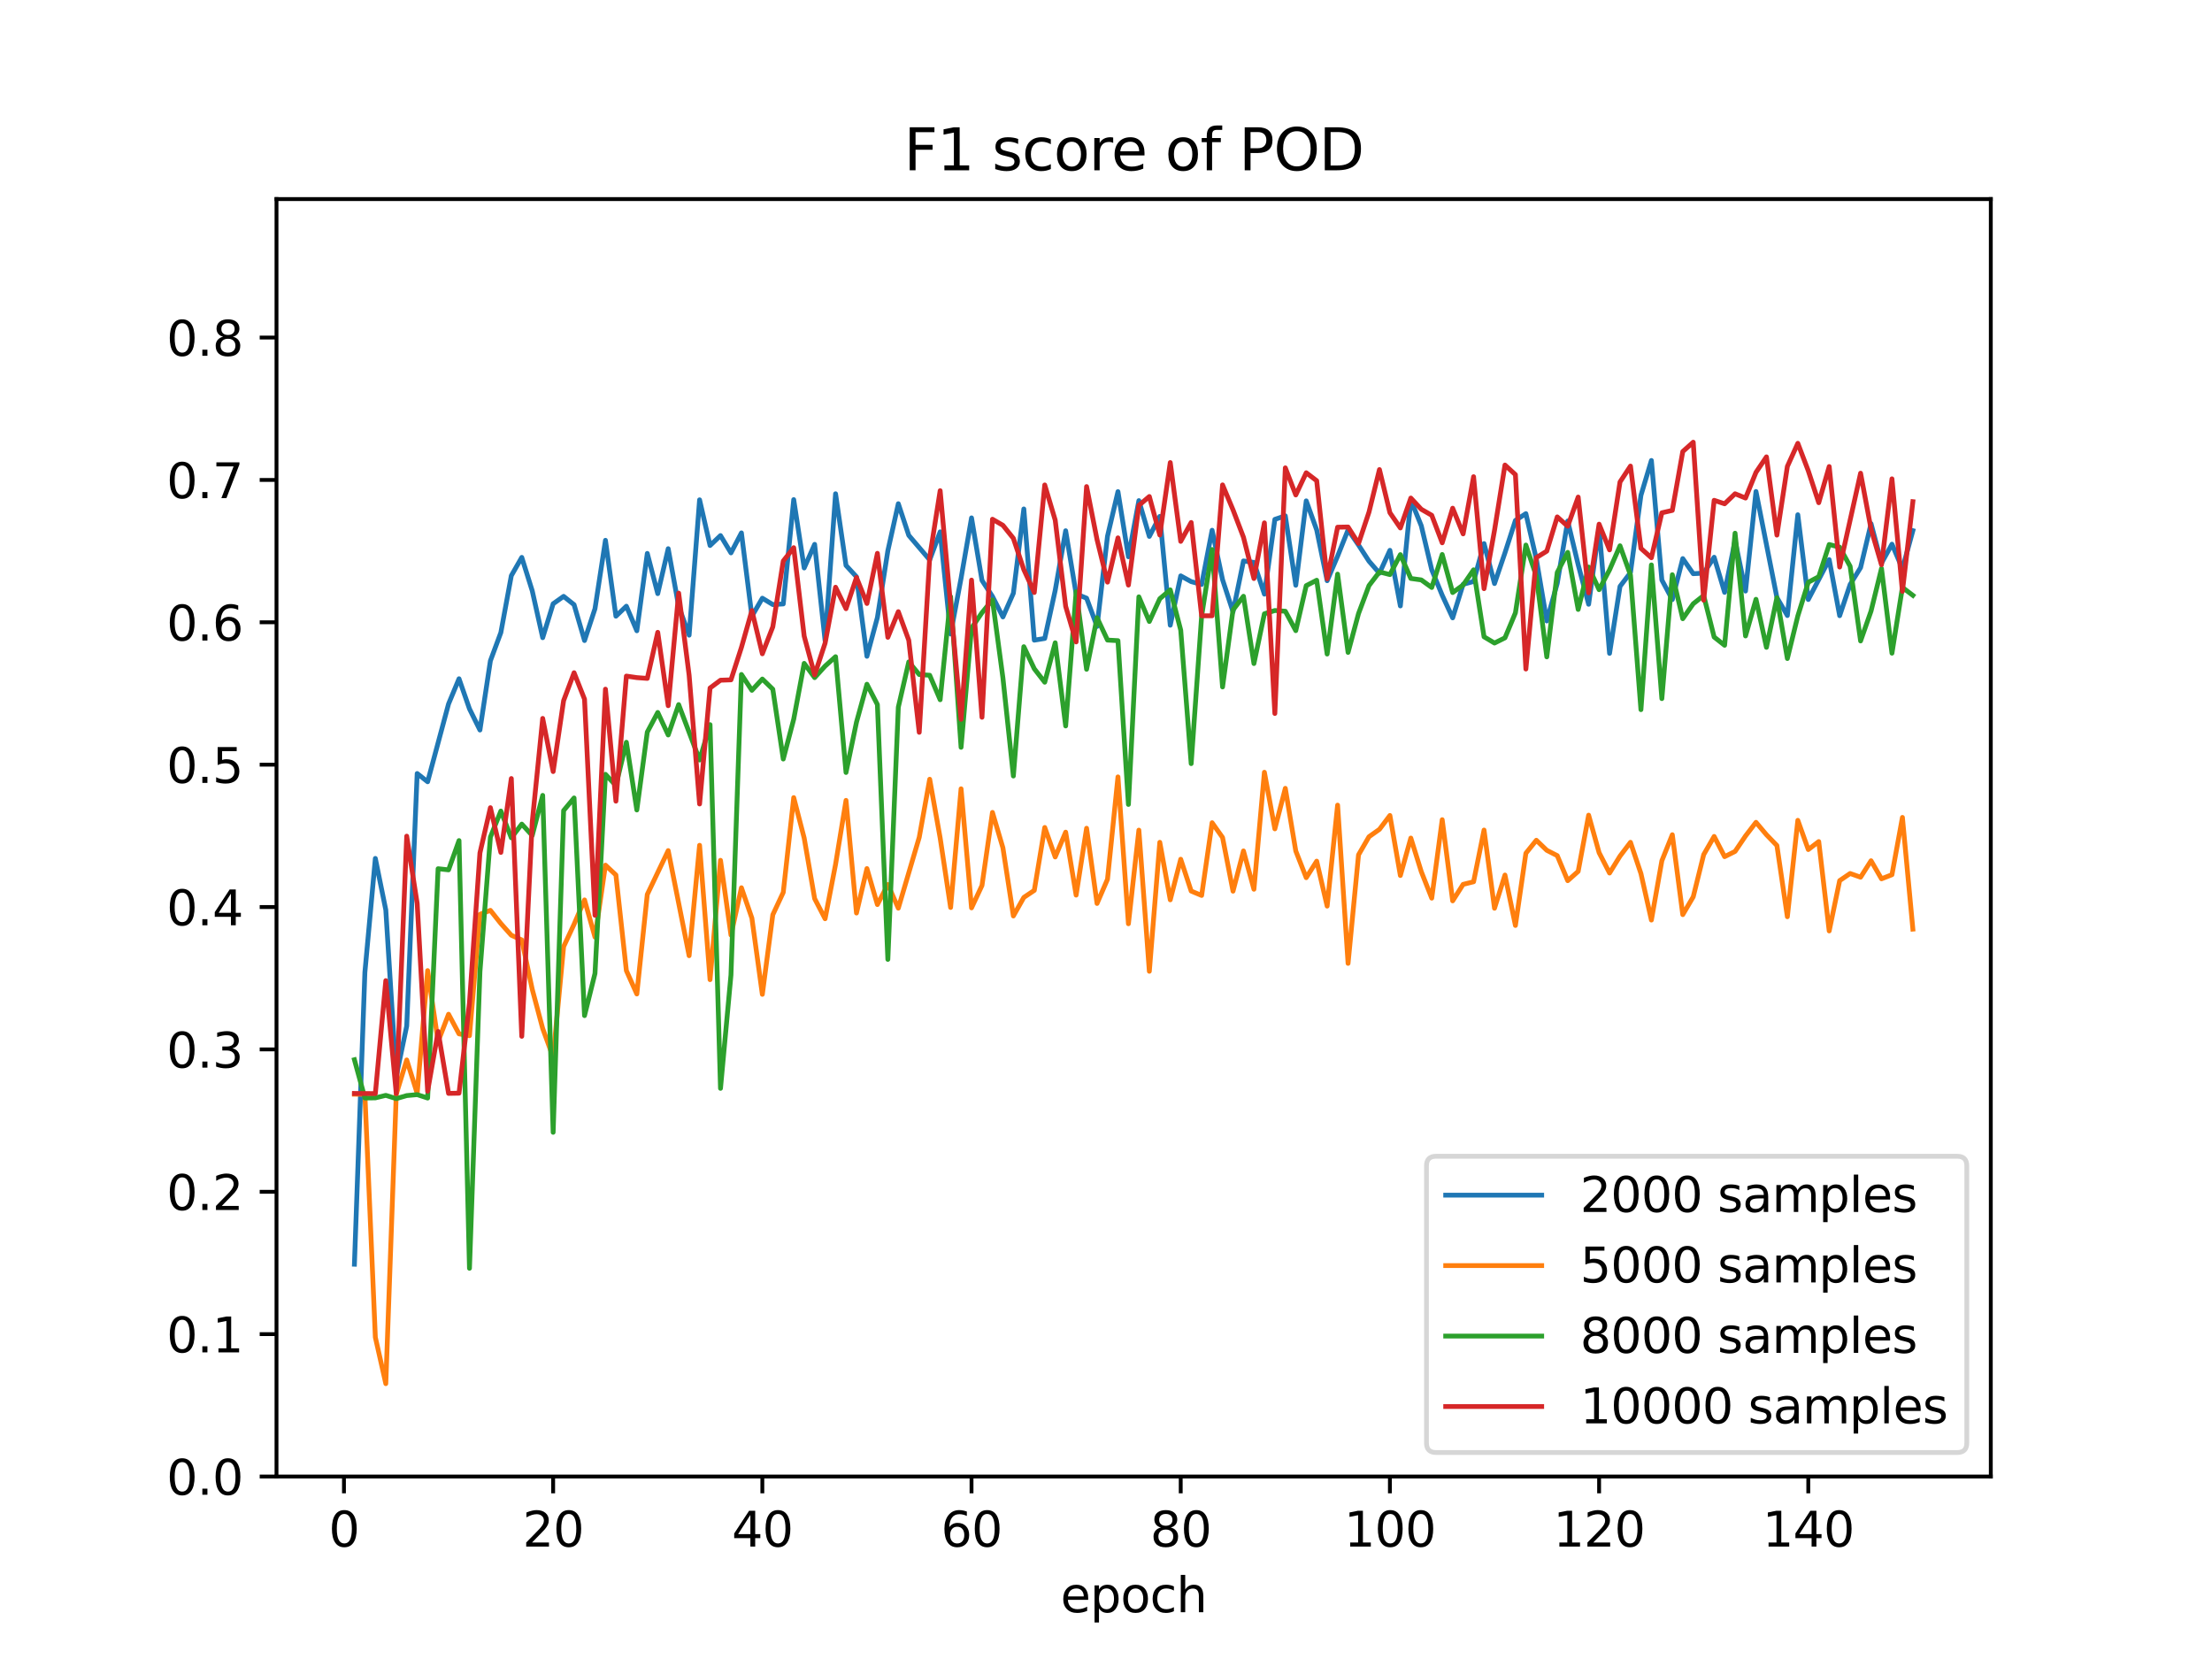 <?xml version="1.0" encoding="utf-8" standalone="no"?>
<!DOCTYPE svg PUBLIC "-//W3C//DTD SVG 1.1//EN"
  "http://www.w3.org/Graphics/SVG/1.1/DTD/svg11.dtd">
<svg xmlns:xlink="http://www.w3.org/1999/xlink" width="460.8pt" height="345.6pt" viewBox="0 0 460.8 345.6" xmlns="http://www.w3.org/2000/svg" version="1.1">
 <defs>
  <style type="text/css">*{stroke-linejoin: round; stroke-linecap: butt}</style>
 </defs>
 <g id="figure_1">
  <g id="patch_1">
   <path d="M 0 345.6 
L 460.8 345.6 
L 460.8 0 
L 0 0 
z
" style="fill: #ffffff"/>
  </g>
  <g id="axes_1">
   <g id="patch_2">
    <path d="M 57.6 307.584 
L 414.72 307.584 
L 414.72 41.472 
L 57.6 41.472 
z
" style="fill: #ffffff"/>
   </g>
   <g id="matplotlib.axis_1">
    <g id="xtick_1">
     <g id="line2d_1">
      <defs>
       <path id="ma59a24d464" d="M 0 0 
L 0 3.5 
" style="stroke: #000000; stroke-width: 0.8"/>
      </defs>
      <g>
       <use xlink:href="#ma59a24d464" x="71.654" y="307.584" style="stroke: #000000; stroke-width: 0.8"/>
      </g>
     </g>
     <g id="text_1">
      <!-- 0 -->
      <g transform="translate(68.473 322.182) scale(0.1 -0.1)">
       <defs>
        <path id="DejaVuSans-30" d="M 2034 4250 
Q 1547 4250 1301 3770 
Q 1056 3291 1056 2328 
Q 1056 1369 1301 889 
Q 1547 409 2034 409 
Q 2525 409 2770 889 
Q 3016 1369 3016 2328 
Q 3016 3291 2770 3770 
Q 2525 4250 2034 4250 
z
M 2034 4750 
Q 2819 4750 3233 4129 
Q 3647 3509 3647 2328 
Q 3647 1150 3233 529 
Q 2819 -91 2034 -91 
Q 1250 -91 836 529 
Q 422 1150 422 2328 
Q 422 3509 836 4129 
Q 1250 4750 2034 4750 
z
" transform="scale(0.016)"/>
       </defs>
       <use xlink:href="#DejaVuSans-30"/>
      </g>
     </g>
    </g>
    <g id="xtick_2">
     <g id="line2d_2">
      <g>
       <use xlink:href="#ma59a24d464" x="115.232" y="307.584" style="stroke: #000000; stroke-width: 0.8"/>
      </g>
     </g>
     <g id="text_2">
      <!-- 20 -->
      <g transform="translate(108.869 322.182) scale(0.1 -0.1)">
       <defs>
        <path id="DejaVuSans-32" d="M 1228 531 
L 3431 531 
L 3431 0 
L 469 0 
L 469 531 
Q 828 903 1448 1529 
Q 2069 2156 2228 2338 
Q 2531 2678 2651 2914 
Q 2772 3150 2772 3378 
Q 2772 3750 2511 3984 
Q 2250 4219 1831 4219 
Q 1534 4219 1204 4116 
Q 875 4013 500 3803 
L 500 4441 
Q 881 4594 1212 4672 
Q 1544 4750 1819 4750 
Q 2544 4750 2975 4387 
Q 3406 4025 3406 3419 
Q 3406 3131 3298 2873 
Q 3191 2616 2906 2266 
Q 2828 2175 2409 1742 
Q 1991 1309 1228 531 
z
" transform="scale(0.016)"/>
       </defs>
       <use xlink:href="#DejaVuSans-32"/>
       <use xlink:href="#DejaVuSans-30" x="63.623"/>
      </g>
     </g>
    </g>
    <g id="xtick_3">
     <g id="line2d_3">
      <g>
       <use xlink:href="#ma59a24d464" x="158.809" y="307.584" style="stroke: #000000; stroke-width: 0.8"/>
      </g>
     </g>
     <g id="text_3">
      <!-- 40 -->
      <g transform="translate(152.447 322.182) scale(0.1 -0.1)">
       <defs>
        <path id="DejaVuSans-34" d="M 2419 4116 
L 825 1625 
L 2419 1625 
L 2419 4116 
z
M 2253 4666 
L 3047 4666 
L 3047 1625 
L 3713 1625 
L 3713 1100 
L 3047 1100 
L 3047 0 
L 2419 0 
L 2419 1100 
L 313 1100 
L 313 1709 
L 2253 4666 
z
" transform="scale(0.016)"/>
       </defs>
       <use xlink:href="#DejaVuSans-34"/>
       <use xlink:href="#DejaVuSans-30" x="63.623"/>
      </g>
     </g>
    </g>
    <g id="xtick_4">
     <g id="line2d_4">
      <g>
       <use xlink:href="#ma59a24d464" x="202.387" y="307.584" style="stroke: #000000; stroke-width: 0.8"/>
      </g>
     </g>
     <g id="text_4">
      <!-- 60 -->
      <g transform="translate(196.025 322.182) scale(0.1 -0.1)">
       <defs>
        <path id="DejaVuSans-36" d="M 2113 2584 
Q 1688 2584 1439 2293 
Q 1191 2003 1191 1497 
Q 1191 994 1439 701 
Q 1688 409 2113 409 
Q 2538 409 2786 701 
Q 3034 994 3034 1497 
Q 3034 2003 2786 2293 
Q 2538 2584 2113 2584 
z
M 3366 4563 
L 3366 3988 
Q 3128 4100 2886 4159 
Q 2644 4219 2406 4219 
Q 1781 4219 1451 3797 
Q 1122 3375 1075 2522 
Q 1259 2794 1537 2939 
Q 1816 3084 2150 3084 
Q 2853 3084 3261 2657 
Q 3669 2231 3669 1497 
Q 3669 778 3244 343 
Q 2819 -91 2113 -91 
Q 1303 -91 875 529 
Q 447 1150 447 2328 
Q 447 3434 972 4092 
Q 1497 4750 2381 4750 
Q 2619 4750 2861 4703 
Q 3103 4656 3366 4563 
z
" transform="scale(0.016)"/>
       </defs>
       <use xlink:href="#DejaVuSans-36"/>
       <use xlink:href="#DejaVuSans-30" x="63.623"/>
      </g>
     </g>
    </g>
    <g id="xtick_5">
     <g id="line2d_5">
      <g>
       <use xlink:href="#ma59a24d464" x="245.965" y="307.584" style="stroke: #000000; stroke-width: 0.8"/>
      </g>
     </g>
     <g id="text_5">
      <!-- 80 -->
      <g transform="translate(239.603 322.182) scale(0.1 -0.1)">
       <defs>
        <path id="DejaVuSans-38" d="M 2034 2216 
Q 1584 2216 1326 1975 
Q 1069 1734 1069 1313 
Q 1069 891 1326 650 
Q 1584 409 2034 409 
Q 2484 409 2743 651 
Q 3003 894 3003 1313 
Q 3003 1734 2745 1975 
Q 2488 2216 2034 2216 
z
M 1403 2484 
Q 997 2584 770 2862 
Q 544 3141 544 3541 
Q 544 4100 942 4425 
Q 1341 4750 2034 4750 
Q 2731 4750 3128 4425 
Q 3525 4100 3525 3541 
Q 3525 3141 3298 2862 
Q 3072 2584 2669 2484 
Q 3125 2378 3379 2068 
Q 3634 1759 3634 1313 
Q 3634 634 3220 271 
Q 2806 -91 2034 -91 
Q 1263 -91 848 271 
Q 434 634 434 1313 
Q 434 1759 690 2068 
Q 947 2378 1403 2484 
z
M 1172 3481 
Q 1172 3119 1398 2916 
Q 1625 2713 2034 2713 
Q 2441 2713 2670 2916 
Q 2900 3119 2900 3481 
Q 2900 3844 2670 4047 
Q 2441 4250 2034 4250 
Q 1625 4250 1398 4047 
Q 1172 3844 1172 3481 
z
" transform="scale(0.016)"/>
       </defs>
       <use xlink:href="#DejaVuSans-38"/>
       <use xlink:href="#DejaVuSans-30" x="63.623"/>
      </g>
     </g>
    </g>
    <g id="xtick_6">
     <g id="line2d_6">
      <g>
       <use xlink:href="#ma59a24d464" x="289.543" y="307.584" style="stroke: #000000; stroke-width: 0.8"/>
      </g>
     </g>
     <g id="text_6">
      <!-- 100 -->
      <g transform="translate(279.999 322.182) scale(0.1 -0.1)">
       <defs>
        <path id="DejaVuSans-31" d="M 794 531 
L 1825 531 
L 1825 4091 
L 703 3866 
L 703 4441 
L 1819 4666 
L 2450 4666 
L 2450 531 
L 3481 531 
L 3481 0 
L 794 0 
L 794 531 
z
" transform="scale(0.016)"/>
       </defs>
       <use xlink:href="#DejaVuSans-31"/>
       <use xlink:href="#DejaVuSans-30" x="63.623"/>
       <use xlink:href="#DejaVuSans-30" x="127.246"/>
      </g>
     </g>
    </g>
    <g id="xtick_7">
     <g id="line2d_7">
      <g>
       <use xlink:href="#ma59a24d464" x="333.121" y="307.584" style="stroke: #000000; stroke-width: 0.8"/>
      </g>
     </g>
     <g id="text_7">
      <!-- 120 -->
      <g transform="translate(323.577 322.182) scale(0.1 -0.1)">
       <use xlink:href="#DejaVuSans-31"/>
       <use xlink:href="#DejaVuSans-32" x="63.623"/>
       <use xlink:href="#DejaVuSans-30" x="127.246"/>
      </g>
     </g>
    </g>
    <g id="xtick_8">
     <g id="line2d_8">
      <g>
       <use xlink:href="#ma59a24d464" x="376.698" y="307.584" style="stroke: #000000; stroke-width: 0.8"/>
      </g>
     </g>
     <g id="text_8">
      <!-- 140 -->
      <g transform="translate(367.155 322.182) scale(0.1 -0.1)">
       <use xlink:href="#DejaVuSans-31"/>
       <use xlink:href="#DejaVuSans-34" x="63.623"/>
       <use xlink:href="#DejaVuSans-30" x="127.246"/>
      </g>
     </g>
    </g>
    <g id="text_9">
     <!-- epoch -->
     <g transform="translate(220.932 335.861) scale(0.1 -0.1)">
      <defs>
       <path id="DejaVuSans-65" d="M 3597 1894 
L 3597 1613 
L 953 1613 
Q 991 1019 1311 708 
Q 1631 397 2203 397 
Q 2534 397 2845 478 
Q 3156 559 3463 722 
L 3463 178 
Q 3153 47 2828 -22 
Q 2503 -91 2169 -91 
Q 1331 -91 842 396 
Q 353 884 353 1716 
Q 353 2575 817 3079 
Q 1281 3584 2069 3584 
Q 2775 3584 3186 3129 
Q 3597 2675 3597 1894 
z
M 3022 2063 
Q 3016 2534 2758 2815 
Q 2500 3097 2075 3097 
Q 1594 3097 1305 2825 
Q 1016 2553 972 2059 
L 3022 2063 
z
" transform="scale(0.016)"/>
       <path id="DejaVuSans-70" d="M 1159 525 
L 1159 -1331 
L 581 -1331 
L 581 3500 
L 1159 3500 
L 1159 2969 
Q 1341 3281 1617 3432 
Q 1894 3584 2278 3584 
Q 2916 3584 3314 3078 
Q 3713 2572 3713 1747 
Q 3713 922 3314 415 
Q 2916 -91 2278 -91 
Q 1894 -91 1617 61 
Q 1341 213 1159 525 
z
M 3116 1747 
Q 3116 2381 2855 2742 
Q 2594 3103 2138 3103 
Q 1681 3103 1420 2742 
Q 1159 2381 1159 1747 
Q 1159 1113 1420 752 
Q 1681 391 2138 391 
Q 2594 391 2855 752 
Q 3116 1113 3116 1747 
z
" transform="scale(0.016)"/>
       <path id="DejaVuSans-6f" d="M 1959 3097 
Q 1497 3097 1228 2736 
Q 959 2375 959 1747 
Q 959 1119 1226 758 
Q 1494 397 1959 397 
Q 2419 397 2687 759 
Q 2956 1122 2956 1747 
Q 2956 2369 2687 2733 
Q 2419 3097 1959 3097 
z
M 1959 3584 
Q 2709 3584 3137 3096 
Q 3566 2609 3566 1747 
Q 3566 888 3137 398 
Q 2709 -91 1959 -91 
Q 1206 -91 779 398 
Q 353 888 353 1747 
Q 353 2609 779 3096 
Q 1206 3584 1959 3584 
z
" transform="scale(0.016)"/>
       <path id="DejaVuSans-63" d="M 3122 3366 
L 3122 2828 
Q 2878 2963 2633 3030 
Q 2388 3097 2138 3097 
Q 1578 3097 1268 2742 
Q 959 2388 959 1747 
Q 959 1106 1268 751 
Q 1578 397 2138 397 
Q 2388 397 2633 464 
Q 2878 531 3122 666 
L 3122 134 
Q 2881 22 2623 -34 
Q 2366 -91 2075 -91 
Q 1284 -91 818 406 
Q 353 903 353 1747 
Q 353 2603 823 3093 
Q 1294 3584 2113 3584 
Q 2378 3584 2631 3529 
Q 2884 3475 3122 3366 
z
" transform="scale(0.016)"/>
       <path id="DejaVuSans-68" d="M 3513 2113 
L 3513 0 
L 2938 0 
L 2938 2094 
Q 2938 2591 2744 2837 
Q 2550 3084 2163 3084 
Q 1697 3084 1428 2787 
Q 1159 2491 1159 1978 
L 1159 0 
L 581 0 
L 581 4863 
L 1159 4863 
L 1159 2956 
Q 1366 3272 1645 3428 
Q 1925 3584 2291 3584 
Q 2894 3584 3203 3211 
Q 3513 2838 3513 2113 
z
" transform="scale(0.016)"/>
      </defs>
      <use xlink:href="#DejaVuSans-65"/>
      <use xlink:href="#DejaVuSans-70" x="61.523"/>
      <use xlink:href="#DejaVuSans-6f" x="125"/>
      <use xlink:href="#DejaVuSans-63" x="186.182"/>
      <use xlink:href="#DejaVuSans-68" x="241.162"/>
     </g>
    </g>
   </g>
   <g id="matplotlib.axis_2">
    <g id="ytick_1">
     <g id="line2d_9">
      <defs>
       <path id="me50ec0b39e" d="M 0 0 
L -3.5 0 
" style="stroke: #000000; stroke-width: 0.8"/>
      </defs>
      <g>
       <use xlink:href="#me50ec0b39e" x="57.6" y="307.584" style="stroke: #000000; stroke-width: 0.8"/>
      </g>
     </g>
     <g id="text_10">
      <!-- 0.0 -->
      <g transform="translate(34.697 311.383) scale(0.1 -0.1)">
       <defs>
        <path id="DejaVuSans-2e" d="M 684 794 
L 1344 794 
L 1344 0 
L 684 0 
L 684 794 
z
" transform="scale(0.016)"/>
       </defs>
       <use xlink:href="#DejaVuSans-30"/>
       <use xlink:href="#DejaVuSans-2e" x="63.623"/>
       <use xlink:href="#DejaVuSans-30" x="95.41"/>
      </g>
     </g>
    </g>
    <g id="ytick_2">
     <g id="line2d_10">
      <g>
       <use xlink:href="#me50ec0b39e" x="57.6" y="277.926" style="stroke: #000000; stroke-width: 0.8"/>
      </g>
     </g>
     <g id="text_11">
      <!-- 0.1 -->
      <g transform="translate(34.697 281.725) scale(0.1 -0.1)">
       <use xlink:href="#DejaVuSans-30"/>
       <use xlink:href="#DejaVuSans-2e" x="63.623"/>
       <use xlink:href="#DejaVuSans-31" x="95.41"/>
      </g>
     </g>
    </g>
    <g id="ytick_3">
     <g id="line2d_11">
      <g>
       <use xlink:href="#me50ec0b39e" x="57.6" y="248.268" style="stroke: #000000; stroke-width: 0.8"/>
      </g>
     </g>
     <g id="text_12">
      <!-- 0.2 -->
      <g transform="translate(34.697 252.067) scale(0.1 -0.1)">
       <use xlink:href="#DejaVuSans-30"/>
       <use xlink:href="#DejaVuSans-2e" x="63.623"/>
       <use xlink:href="#DejaVuSans-32" x="95.41"/>
      </g>
     </g>
    </g>
    <g id="ytick_4">
     <g id="line2d_12">
      <g>
       <use xlink:href="#me50ec0b39e" x="57.6" y="218.61" style="stroke: #000000; stroke-width: 0.8"/>
      </g>
     </g>
     <g id="text_13">
      <!-- 0.3 -->
      <g transform="translate(34.697 222.409) scale(0.1 -0.1)">
       <defs>
        <path id="DejaVuSans-33" d="M 2597 2516 
Q 3050 2419 3304 2112 
Q 3559 1806 3559 1356 
Q 3559 666 3084 287 
Q 2609 -91 1734 -91 
Q 1441 -91 1130 -33 
Q 819 25 488 141 
L 488 750 
Q 750 597 1062 519 
Q 1375 441 1716 441 
Q 2309 441 2620 675 
Q 2931 909 2931 1356 
Q 2931 1769 2642 2001 
Q 2353 2234 1838 2234 
L 1294 2234 
L 1294 2753 
L 1863 2753 
Q 2328 2753 2575 2939 
Q 2822 3125 2822 3475 
Q 2822 3834 2567 4026 
Q 2313 4219 1838 4219 
Q 1578 4219 1281 4162 
Q 984 4106 628 3988 
L 628 4550 
Q 988 4650 1302 4700 
Q 1616 4750 1894 4750 
Q 2613 4750 3031 4423 
Q 3450 4097 3450 3541 
Q 3450 3153 3228 2886 
Q 3006 2619 2597 2516 
z
" transform="scale(0.016)"/>
       </defs>
       <use xlink:href="#DejaVuSans-30"/>
       <use xlink:href="#DejaVuSans-2e" x="63.623"/>
       <use xlink:href="#DejaVuSans-33" x="95.41"/>
      </g>
     </g>
    </g>
    <g id="ytick_5">
     <g id="line2d_13">
      <g>
       <use xlink:href="#me50ec0b39e" x="57.6" y="188.952" style="stroke: #000000; stroke-width: 0.8"/>
      </g>
     </g>
     <g id="text_14">
      <!-- 0.4 -->
      <g transform="translate(34.697 192.751) scale(0.1 -0.1)">
       <use xlink:href="#DejaVuSans-30"/>
       <use xlink:href="#DejaVuSans-2e" x="63.623"/>
       <use xlink:href="#DejaVuSans-34" x="95.41"/>
      </g>
     </g>
    </g>
    <g id="ytick_6">
     <g id="line2d_14">
      <g>
       <use xlink:href="#me50ec0b39e" x="57.6" y="159.294" style="stroke: #000000; stroke-width: 0.8"/>
      </g>
     </g>
     <g id="text_15">
      <!-- 0.5 -->
      <g transform="translate(34.697 163.093) scale(0.1 -0.1)">
       <defs>
        <path id="DejaVuSans-35" d="M 691 4666 
L 3169 4666 
L 3169 4134 
L 1269 4134 
L 1269 2991 
Q 1406 3038 1543 3061 
Q 1681 3084 1819 3084 
Q 2600 3084 3056 2656 
Q 3513 2228 3513 1497 
Q 3513 744 3044 326 
Q 2575 -91 1722 -91 
Q 1428 -91 1123 -41 
Q 819 9 494 109 
L 494 744 
Q 775 591 1075 516 
Q 1375 441 1709 441 
Q 2250 441 2565 725 
Q 2881 1009 2881 1497 
Q 2881 1984 2565 2268 
Q 2250 2553 1709 2553 
Q 1456 2553 1204 2497 
Q 953 2441 691 2322 
L 691 4666 
z
" transform="scale(0.016)"/>
       </defs>
       <use xlink:href="#DejaVuSans-30"/>
       <use xlink:href="#DejaVuSans-2e" x="63.623"/>
       <use xlink:href="#DejaVuSans-35" x="95.41"/>
      </g>
     </g>
    </g>
    <g id="ytick_7">
     <g id="line2d_15">
      <g>
       <use xlink:href="#me50ec0b39e" x="57.6" y="129.636" style="stroke: #000000; stroke-width: 0.8"/>
      </g>
     </g>
     <g id="text_16">
      <!-- 0.6 -->
      <g transform="translate(34.697 133.435) scale(0.1 -0.1)">
       <use xlink:href="#DejaVuSans-30"/>
       <use xlink:href="#DejaVuSans-2e" x="63.623"/>
       <use xlink:href="#DejaVuSans-36" x="95.41"/>
      </g>
     </g>
    </g>
    <g id="ytick_8">
     <g id="line2d_16">
      <g>
       <use xlink:href="#me50ec0b39e" x="57.6" y="99.978" style="stroke: #000000; stroke-width: 0.8"/>
      </g>
     </g>
     <g id="text_17">
      <!-- 0.7 -->
      <g transform="translate(34.697 103.777) scale(0.1 -0.1)">
       <defs>
        <path id="DejaVuSans-37" d="M 525 4666 
L 3525 4666 
L 3525 4397 
L 1831 0 
L 1172 0 
L 2766 4134 
L 525 4134 
L 525 4666 
z
" transform="scale(0.016)"/>
       </defs>
       <use xlink:href="#DejaVuSans-30"/>
       <use xlink:href="#DejaVuSans-2e" x="63.623"/>
       <use xlink:href="#DejaVuSans-37" x="95.41"/>
      </g>
     </g>
    </g>
    <g id="ytick_9">
     <g id="line2d_17">
      <g>
       <use xlink:href="#me50ec0b39e" x="57.6" y="70.319" style="stroke: #000000; stroke-width: 0.8"/>
      </g>
     </g>
     <g id="text_18">
      <!-- 0.8 -->
      <g transform="translate(34.697 74.119) scale(0.1 -0.1)">
       <use xlink:href="#DejaVuSans-30"/>
       <use xlink:href="#DejaVuSans-2e" x="63.623"/>
       <use xlink:href="#DejaVuSans-38" x="95.41"/>
      </g>
     </g>
    </g>
   </g>
   <g id="line2d_18">
    <path d="M 73.833 263.36 
L 76.012 202.566 
L 78.191 178.825 
L 80.369 189.555 
L 82.548 224.216 
L 84.727 213.739 
L 86.906 161.137 
L 89.085 162.856 
L 93.443 146.635 
L 95.622 141.396 
L 97.801 147.668 
L 99.979 152.078 
L 102.158 137.654 
L 104.337 131.775 
L 106.516 119.926 
L 108.695 116.114 
L 110.874 123.074 
L 113.053 132.844 
L 115.232 125.775 
L 117.411 124.231 
L 119.589 125.966 
L 121.768 133.438 
L 123.947 126.802 
L 126.126 112.555 
L 128.305 128.363 
L 130.484 126.282 
L 132.663 131.403 
L 134.842 115.285 
L 137.021 123.666 
L 139.199 114.302 
L 141.378 126.311 
L 143.557 132.319 
L 145.736 104.123 
L 147.915 113.64 
L 150.094 111.569 
L 152.273 115.176 
L 154.452 111.01 
L 156.631 128.384 
L 158.809 124.616 
L 160.988 125.941 
L 163.167 125.812 
L 165.346 104.078 
L 167.525 118.32 
L 169.704 113.396 
L 171.883 133.459 
L 174.062 102.86 
L 176.241 117.791 
L 178.419 120.152 
L 180.598 136.719 
L 182.777 128.641 
L 184.956 114.725 
L 187.135 104.931 
L 189.314 111.522 
L 193.672 116.629 
L 195.851 110.791 
L 198.029 132.069 
L 200.208 120.455 
L 202.387 107.883 
L 204.566 120.91 
L 206.745 124.238 
L 208.924 128.518 
L 211.103 123.581 
L 213.282 106.025 
L 215.461 133.357 
L 217.639 133.001 
L 219.818 122.987 
L 221.997 110.564 
L 224.176 123.724 
L 226.355 124.613 
L 228.534 130.497 
L 230.713 111.697 
L 232.892 102.413 
L 235.071 115.99 
L 237.249 104.287 
L 239.428 111.745 
L 241.607 107.575 
L 243.786 130.243 
L 245.965 119.963 
L 248.144 121.161 
L 250.323 121.751 
L 252.502 110.46 
L 254.681 120.755 
L 256.859 127.455 
L 259.038 116.855 
L 261.217 117.16 
L 263.396 123.77 
L 265.575 108.195 
L 267.754 107.459 
L 269.933 121.917 
L 272.112 104.339 
L 274.291 110.396 
L 276.469 120.974 
L 278.648 115.853 
L 280.827 110.378 
L 283.006 113.536 
L 285.185 116.907 
L 287.364 119.407 
L 289.543 114.639 
L 291.722 126.226 
L 293.901 104.157 
L 296.079 109.526 
L 298.258 118.704 
L 300.437 124 
L 302.616 128.712 
L 304.795 121.718 
L 306.974 121.138 
L 309.153 113.237 
L 311.332 121.565 
L 313.511 115.165 
L 315.689 108.416 
L 317.868 107 
L 320.047 116.457 
L 322.226 129.361 
L 324.405 121.517 
L 326.584 108.532 
L 328.763 117.632 
L 330.942 125.881 
L 333.121 110.014 
L 335.299 136.106 
L 337.478 122.156 
L 339.657 119.288 
L 341.836 103.189 
L 344.015 95.926 
L 346.194 120.828 
L 348.373 124.905 
L 350.552 116.366 
L 352.731 119.511 
L 354.909 119.394 
L 357.088 116.085 
L 359.267 123.4 
L 361.446 112.595 
L 363.625 123.128 
L 365.804 102.384 
L 370.162 124.483 
L 372.341 128.227 
L 374.519 107.23 
L 376.698 124.891 
L 381.056 116.58 
L 383.235 128.261 
L 385.414 121.764 
L 387.593 118.247 
L 389.772 109.087 
L 391.951 117.314 
L 394.129 113.361 
L 396.308 118.488 
L 398.487 110.546 
L 398.487 110.546 
" clip-path="url(#p8dd2716431)" style="fill: none; stroke: #1f77b4; stroke-linecap: square"/>
   </g>
   <g id="line2d_19">
    <path d="M 73.833 227.936 
L 76.012 227.963 
L 78.191 278.586 
L 80.369 288.241 
L 82.548 227.953 
L 84.727 220.805 
L 86.906 227.762 
L 89.085 202.196 
L 91.264 216.973 
L 93.443 211.283 
L 95.622 215.369 
L 97.801 215.753 
L 99.979 190.467 
L 102.158 189.642 
L 104.337 192.386 
L 106.516 194.826 
L 108.695 195.805 
L 110.874 206.084 
L 113.053 214.266 
L 115.232 220.24 
L 117.411 197.208 
L 119.589 192.538 
L 121.768 187.47 
L 123.947 195.22 
L 126.126 180.227 
L 128.305 182.272 
L 130.484 202.201 
L 132.663 207.064 
L 134.842 186.328 
L 139.199 177.195 
L 143.557 199.091 
L 145.736 176.088 
L 147.915 204.082 
L 150.094 179.219 
L 152.273 194.781 
L 154.452 184.934 
L 156.631 191.264 
L 158.809 207.14 
L 160.988 190.562 
L 163.167 185.896 
L 165.346 166.159 
L 167.525 174.578 
L 169.704 187.197 
L 171.883 191.392 
L 174.062 180.067 
L 176.241 166.734 
L 178.419 190.2 
L 180.598 180.939 
L 182.777 188.438 
L 184.956 184.261 
L 187.135 189.19 
L 191.493 174.438 
L 193.672 162.329 
L 195.851 174.556 
L 198.029 189.044 
L 200.208 164.321 
L 202.387 189.128 
L 204.566 184.459 
L 206.745 169.241 
L 208.924 176.615 
L 211.103 190.814 
L 213.282 186.948 
L 215.461 185.484 
L 217.639 172.378 
L 219.818 178.527 
L 221.997 173.351 
L 224.176 186.47 
L 226.355 172.538 
L 228.534 188.209 
L 230.713 183.16 
L 232.892 161.84 
L 235.071 192.435 
L 237.249 172.932 
L 239.428 202.337 
L 241.607 175.468 
L 243.786 187.451 
L 245.965 178.993 
L 248.144 185.626 
L 250.323 186.537 
L 252.502 171.386 
L 254.681 174.465 
L 256.859 185.65 
L 259.038 177.261 
L 261.217 185.247 
L 263.396 160.876 
L 265.575 172.668 
L 267.754 164.225 
L 269.933 177.274 
L 272.112 182.836 
L 274.291 179.395 
L 276.469 188.76 
L 278.648 167.724 
L 280.827 200.688 
L 283.006 178.076 
L 285.185 174.307 
L 287.364 172.766 
L 289.543 169.879 
L 291.722 182.384 
L 293.901 174.584 
L 296.079 181.574 
L 298.258 187.102 
L 300.437 170.757 
L 302.616 187.668 
L 304.795 184.23 
L 306.974 183.691 
L 309.153 172.916 
L 311.332 189.206 
L 313.511 182.287 
L 315.689 192.79 
L 317.868 177.747 
L 320.047 175.039 
L 322.226 177.134 
L 324.405 178.245 
L 326.584 183.462 
L 328.763 181.522 
L 330.942 169.811 
L 333.121 177.628 
L 335.299 181.87 
L 337.478 178.34 
L 339.657 175.467 
L 341.836 181.978 
L 344.015 191.666 
L 346.194 179.311 
L 348.373 173.888 
L 350.552 190.534 
L 352.731 186.824 
L 354.909 178.034 
L 357.088 174.244 
L 359.267 178.458 
L 361.446 177.369 
L 363.625 174.144 
L 365.804 171.303 
L 367.983 173.887 
L 370.162 176.136 
L 372.341 190.973 
L 374.519 170.89 
L 376.698 176.978 
L 378.877 175.313 
L 381.056 193.931 
L 383.235 183.45 
L 385.414 181.965 
L 387.593 182.737 
L 389.772 179.309 
L 391.951 183.073 
L 394.129 182.219 
L 396.308 170.281 
L 398.487 193.552 
L 398.487 193.552 
" clip-path="url(#p8dd2716431)" style="fill: none; stroke: #ff7f0e; stroke-linecap: square"/>
   </g>
   <g id="line2d_20">
    <path d="M 73.833 220.762 
L 76.012 228.734 
L 78.191 228.707 
L 80.369 228.182 
L 82.548 228.865 
L 84.727 228.23 
L 86.906 228.03 
L 89.085 228.743 
L 91.264 180.971 
L 93.443 181.208 
L 95.622 175.106 
L 97.801 264.211 
L 99.979 202.453 
L 102.158 174.391 
L 104.337 168.956 
L 106.516 174.534 
L 108.695 171.676 
L 110.874 174.047 
L 113.053 165.693 
L 115.232 235.882 
L 117.411 168.856 
L 119.589 166.228 
L 121.768 211.572 
L 123.947 202.785 
L 126.126 161.304 
L 128.305 163.634 
L 130.484 154.629 
L 132.663 168.733 
L 134.842 152.505 
L 137.021 148.416 
L 139.199 153.11 
L 141.378 146.782 
L 145.736 158.324 
L 147.915 150.959 
L 150.094 226.723 
L 152.273 203.126 
L 154.452 140.503 
L 156.631 143.807 
L 158.809 141.457 
L 160.988 143.577 
L 163.167 158.122 
L 165.346 149.823 
L 167.525 138.191 
L 169.704 141.165 
L 171.883 138.76 
L 174.062 136.803 
L 176.241 160.92 
L 178.419 150.459 
L 180.598 142.538 
L 182.777 146.772 
L 184.956 199.858 
L 187.135 147.328 
L 189.314 137.887 
L 191.493 140.518 
L 193.672 140.668 
L 195.851 145.769 
L 198.029 124.299 
L 200.208 155.677 
L 202.387 130.824 
L 204.566 127.63 
L 206.745 124.967 
L 208.924 141.207 
L 211.103 161.656 
L 213.282 134.718 
L 215.461 139.317 
L 217.639 142.118 
L 219.818 133.904 
L 221.997 151.229 
L 224.176 123.264 
L 226.355 139.426 
L 228.534 128.68 
L 230.713 133.34 
L 232.892 133.462 
L 235.071 167.58 
L 237.249 124.331 
L 239.428 129.47 
L 241.607 124.724 
L 243.786 122.879 
L 245.965 131.266 
L 248.144 159.078 
L 250.323 128.325 
L 252.502 114.468 
L 254.681 143.106 
L 256.859 127.057 
L 259.038 124.213 
L 261.217 138.229 
L 263.396 127.865 
L 265.575 127.181 
L 267.754 127.333 
L 269.933 131.379 
L 272.112 122.001 
L 274.291 120.875 
L 276.469 136.251 
L 278.648 119.6 
L 280.827 135.91 
L 283.006 127.818 
L 285.185 121.988 
L 287.364 119.137 
L 289.543 119.696 
L 291.722 115.537 
L 293.901 120.505 
L 296.079 120.806 
L 298.258 122.383 
L 300.437 115.51 
L 302.616 123.438 
L 304.795 121.873 
L 306.974 118.703 
L 309.153 132.656 
L 311.332 133.959 
L 313.511 132.874 
L 315.689 127.665 
L 317.868 113.543 
L 320.047 120.026 
L 322.226 136.842 
L 324.405 119.249 
L 326.584 115.07 
L 328.763 126.959 
L 330.942 118.128 
L 333.121 122.842 
L 335.299 118.708 
L 337.478 113.697 
L 339.657 119.787 
L 341.836 147.834 
L 344.015 117.681 
L 346.194 145.536 
L 348.373 119.723 
L 350.552 128.89 
L 352.731 125.775 
L 354.909 124.058 
L 357.088 132.708 
L 359.267 134.425 
L 361.446 111.074 
L 363.625 132.479 
L 365.804 124.844 
L 367.983 134.855 
L 370.162 124.51 
L 372.341 137.184 
L 374.519 128.315 
L 376.698 121.297 
L 378.877 120.139 
L 381.056 113.429 
L 383.235 113.993 
L 385.414 117.968 
L 387.593 133.525 
L 389.772 127.299 
L 391.951 118.426 
L 394.129 136.07 
L 396.308 122.368 
L 398.487 124.027 
L 398.487 124.027 
" clip-path="url(#p8dd2716431)" style="fill: none; stroke: #2ca02c; stroke-linecap: square"/>
   </g>
   <g id="line2d_21">
    <path d="M 73.833 227.785 
L 78.191 227.818 
L 80.369 204.281 
L 82.548 227.809 
L 84.727 174.187 
L 86.906 188.195 
L 89.085 227.312 
L 91.264 214.876 
L 93.443 227.772 
L 95.622 227.729 
L 97.801 208.881 
L 99.979 177.688 
L 102.158 168.256 
L 104.337 177.575 
L 106.516 162.181 
L 108.695 215.885 
L 110.874 171.256 
L 113.053 149.659 
L 115.232 160.73 
L 117.411 145.953 
L 119.589 140.139 
L 121.768 145.653 
L 123.947 190.676 
L 126.126 143.562 
L 128.305 166.897 
L 130.484 140.842 
L 132.663 141.159 
L 134.842 141.324 
L 137.021 131.724 
L 139.199 147.008 
L 141.378 123.557 
L 143.557 140.662 
L 145.736 167.484 
L 147.915 143.324 
L 150.094 141.701 
L 152.273 141.625 
L 154.452 134.869 
L 156.631 127.185 
L 158.809 136.197 
L 160.988 130.584 
L 163.167 116.865 
L 165.346 114.093 
L 167.525 132.521 
L 169.704 140.598 
L 171.883 133.982 
L 174.062 122.328 
L 176.241 126.804 
L 178.419 120.303 
L 180.598 125.718 
L 182.777 115.266 
L 184.956 132.764 
L 187.135 127.421 
L 189.314 133.38 
L 191.493 152.555 
L 193.672 116.093 
L 195.851 102.217 
L 200.208 149.853 
L 202.387 120.843 
L 204.566 149.421 
L 206.745 108.165 
L 208.924 109.427 
L 211.103 112.14 
L 213.282 118.669 
L 215.461 123.429 
L 217.639 101.022 
L 219.818 108.345 
L 221.997 126.321 
L 224.176 133.726 
L 226.355 101.363 
L 228.534 112.417 
L 230.713 121.27 
L 232.892 112.047 
L 235.071 121.885 
L 237.249 105.28 
L 239.428 103.432 
L 241.607 111.454 
L 243.786 96.358 
L 245.965 112.778 
L 248.144 108.843 
L 250.323 128.285 
L 252.502 128.278 
L 254.681 101.01 
L 256.859 106.209 
L 259.038 111.92 
L 261.217 120.518 
L 263.396 108.917 
L 265.575 148.63 
L 267.754 97.462 
L 269.933 103.11 
L 272.112 98.484 
L 274.291 100.143 
L 276.469 120.583 
L 278.648 109.825 
L 280.827 109.784 
L 283.006 113.217 
L 285.185 106.68 
L 287.364 97.82 
L 289.543 106.812 
L 291.722 109.984 
L 293.901 103.752 
L 296.079 106.089 
L 298.258 107.344 
L 300.437 113.079 
L 302.616 105.865 
L 304.795 111.218 
L 306.974 99.303 
L 309.153 122.63 
L 311.332 110.479 
L 313.511 96.877 
L 315.689 98.874 
L 317.868 139.37 
L 320.047 116.163 
L 322.226 114.81 
L 324.405 107.679 
L 326.584 109.627 
L 328.763 103.549 
L 330.942 123.502 
L 333.121 109.19 
L 335.299 114.553 
L 337.478 100.401 
L 339.657 97.092 
L 341.836 114.238 
L 344.015 116.189 
L 346.194 106.826 
L 348.373 106.325 
L 350.552 94.06 
L 352.731 92.12 
L 354.909 125.032 
L 357.088 104.224 
L 359.267 104.951 
L 361.446 102.861 
L 363.625 103.753 
L 365.804 98.399 
L 367.983 95.171 
L 370.162 111.474 
L 372.341 97.163 
L 374.519 92.349 
L 376.698 98.08 
L 378.877 104.725 
L 381.056 97.19 
L 383.235 118.129 
L 387.593 98.576 
L 389.772 110.204 
L 391.951 117.652 
L 394.129 99.751 
L 396.308 123.186 
L 398.487 104.506 
L 398.487 104.506 
" clip-path="url(#p8dd2716431)" style="fill: none; stroke: #d62728; stroke-linecap: square"/>
   </g>
   <g id="patch_3">
    <path d="M 57.6 307.584 
L 57.6 41.472 
" style="fill: none; stroke: #000000; stroke-width: 0.8; stroke-linejoin: miter; stroke-linecap: square"/>
   </g>
   <g id="patch_4">
    <path d="M 414.72 307.584 
L 414.72 41.472 
" style="fill: none; stroke: #000000; stroke-width: 0.8; stroke-linejoin: miter; stroke-linecap: square"/>
   </g>
   <g id="patch_5">
    <path d="M 57.6 307.584 
L 414.72 307.584 
" style="fill: none; stroke: #000000; stroke-width: 0.8; stroke-linejoin: miter; stroke-linecap: square"/>
   </g>
   <g id="patch_6">
    <path d="M 57.6 41.472 
L 414.72 41.472 
" style="fill: none; stroke: #000000; stroke-width: 0.8; stroke-linejoin: miter; stroke-linecap: square"/>
   </g>
   <g id="text_19">
    <!-- F1 score of POD -->
    <g transform="translate(188.307 35.472) scale(0.12 -0.12)">
     <defs>
      <path id="DejaVuSans-46" d="M 628 4666 
L 3309 4666 
L 3309 4134 
L 1259 4134 
L 1259 2759 
L 3109 2759 
L 3109 2228 
L 1259 2228 
L 1259 0 
L 628 0 
L 628 4666 
z
" transform="scale(0.016)"/>
      <path id="DejaVuSans-20" transform="scale(0.016)"/>
      <path id="DejaVuSans-73" d="M 2834 3397 
L 2834 2853 
Q 2591 2978 2328 3040 
Q 2066 3103 1784 3103 
Q 1356 3103 1142 2972 
Q 928 2841 928 2578 
Q 928 2378 1081 2264 
Q 1234 2150 1697 2047 
L 1894 2003 
Q 2506 1872 2764 1633 
Q 3022 1394 3022 966 
Q 3022 478 2636 193 
Q 2250 -91 1575 -91 
Q 1294 -91 989 -36 
Q 684 19 347 128 
L 347 722 
Q 666 556 975 473 
Q 1284 391 1588 391 
Q 1994 391 2212 530 
Q 2431 669 2431 922 
Q 2431 1156 2273 1281 
Q 2116 1406 1581 1522 
L 1381 1569 
Q 847 1681 609 1914 
Q 372 2147 372 2553 
Q 372 3047 722 3315 
Q 1072 3584 1716 3584 
Q 2034 3584 2315 3537 
Q 2597 3491 2834 3397 
z
" transform="scale(0.016)"/>
      <path id="DejaVuSans-72" d="M 2631 2963 
Q 2534 3019 2420 3045 
Q 2306 3072 2169 3072 
Q 1681 3072 1420 2755 
Q 1159 2438 1159 1844 
L 1159 0 
L 581 0 
L 581 3500 
L 1159 3500 
L 1159 2956 
Q 1341 3275 1631 3429 
Q 1922 3584 2338 3584 
Q 2397 3584 2469 3576 
Q 2541 3569 2628 3553 
L 2631 2963 
z
" transform="scale(0.016)"/>
      <path id="DejaVuSans-66" d="M 2375 4863 
L 2375 4384 
L 1825 4384 
Q 1516 4384 1395 4259 
Q 1275 4134 1275 3809 
L 1275 3500 
L 2222 3500 
L 2222 3053 
L 1275 3053 
L 1275 0 
L 697 0 
L 697 3053 
L 147 3053 
L 147 3500 
L 697 3500 
L 697 3744 
Q 697 4328 969 4595 
Q 1241 4863 1831 4863 
L 2375 4863 
z
" transform="scale(0.016)"/>
      <path id="DejaVuSans-50" d="M 1259 4147 
L 1259 2394 
L 2053 2394 
Q 2494 2394 2734 2622 
Q 2975 2850 2975 3272 
Q 2975 3691 2734 3919 
Q 2494 4147 2053 4147 
L 1259 4147 
z
M 628 4666 
L 2053 4666 
Q 2838 4666 3239 4311 
Q 3641 3956 3641 3272 
Q 3641 2581 3239 2228 
Q 2838 1875 2053 1875 
L 1259 1875 
L 1259 0 
L 628 0 
L 628 4666 
z
" transform="scale(0.016)"/>
      <path id="DejaVuSans-4f" d="M 2522 4238 
Q 1834 4238 1429 3725 
Q 1025 3213 1025 2328 
Q 1025 1447 1429 934 
Q 1834 422 2522 422 
Q 3209 422 3611 934 
Q 4013 1447 4013 2328 
Q 4013 3213 3611 3725 
Q 3209 4238 2522 4238 
z
M 2522 4750 
Q 3503 4750 4090 4092 
Q 4678 3434 4678 2328 
Q 4678 1225 4090 567 
Q 3503 -91 2522 -91 
Q 1538 -91 948 565 
Q 359 1222 359 2328 
Q 359 3434 948 4092 
Q 1538 4750 2522 4750 
z
" transform="scale(0.016)"/>
      <path id="DejaVuSans-44" d="M 1259 4147 
L 1259 519 
L 2022 519 
Q 2988 519 3436 956 
Q 3884 1394 3884 2338 
Q 3884 3275 3436 3711 
Q 2988 4147 2022 4147 
L 1259 4147 
z
M 628 4666 
L 1925 4666 
Q 3281 4666 3915 4102 
Q 4550 3538 4550 2338 
Q 4550 1131 3912 565 
Q 3275 0 1925 0 
L 628 0 
L 628 4666 
z
" transform="scale(0.016)"/>
     </defs>
     <use xlink:href="#DejaVuSans-46"/>
     <use xlink:href="#DejaVuSans-31" x="57.52"/>
     <use xlink:href="#DejaVuSans-20" x="121.143"/>
     <use xlink:href="#DejaVuSans-73" x="152.93"/>
     <use xlink:href="#DejaVuSans-63" x="205.029"/>
     <use xlink:href="#DejaVuSans-6f" x="260.01"/>
     <use xlink:href="#DejaVuSans-72" x="321.191"/>
     <use xlink:href="#DejaVuSans-65" x="360.055"/>
     <use xlink:href="#DejaVuSans-20" x="421.578"/>
     <use xlink:href="#DejaVuSans-6f" x="453.365"/>
     <use xlink:href="#DejaVuSans-66" x="514.547"/>
     <use xlink:href="#DejaVuSans-20" x="549.752"/>
     <use xlink:href="#DejaVuSans-50" x="581.539"/>
     <use xlink:href="#DejaVuSans-4f" x="641.842"/>
     <use xlink:href="#DejaVuSans-44" x="720.553"/>
    </g>
   </g>
   <g id="legend_1">
    <g id="patch_7">
     <path d="M 299.162 302.584 
L 407.72 302.584 
Q 409.72 302.584 409.72 300.584 
L 409.72 242.871 
Q 409.72 240.871 407.72 240.871 
L 299.162 240.871 
Q 297.162 240.871 297.162 242.871 
L 297.162 300.584 
Q 297.162 302.584 299.162 302.584 
z
" style="fill: #ffffff; opacity: 0.8; stroke: #cccccc; stroke-linejoin: miter"/>
    </g>
    <g id="line2d_22">
     <path d="M 301.162 248.97 
L 311.162 248.97 
L 321.162 248.97 
" style="fill: none; stroke: #1f77b4; stroke-linecap: square"/>
    </g>
    <g id="text_20">
     <!-- 2000 samples -->
     <g transform="translate(329.162 252.47) scale(0.1 -0.1)">
      <defs>
       <path id="DejaVuSans-61" d="M 2194 1759 
Q 1497 1759 1228 1600 
Q 959 1441 959 1056 
Q 959 750 1161 570 
Q 1363 391 1709 391 
Q 2188 391 2477 730 
Q 2766 1069 2766 1631 
L 2766 1759 
L 2194 1759 
z
M 3341 1997 
L 3341 0 
L 2766 0 
L 2766 531 
Q 2569 213 2275 61 
Q 1981 -91 1556 -91 
Q 1019 -91 701 211 
Q 384 513 384 1019 
Q 384 1609 779 1909 
Q 1175 2209 1959 2209 
L 2766 2209 
L 2766 2266 
Q 2766 2663 2505 2880 
Q 2244 3097 1772 3097 
Q 1472 3097 1187 3025 
Q 903 2953 641 2809 
L 641 3341 
Q 956 3463 1253 3523 
Q 1550 3584 1831 3584 
Q 2591 3584 2966 3190 
Q 3341 2797 3341 1997 
z
" transform="scale(0.016)"/>
       <path id="DejaVuSans-6d" d="M 3328 2828 
Q 3544 3216 3844 3400 
Q 4144 3584 4550 3584 
Q 5097 3584 5394 3201 
Q 5691 2819 5691 2113 
L 5691 0 
L 5113 0 
L 5113 2094 
Q 5113 2597 4934 2840 
Q 4756 3084 4391 3084 
Q 3944 3084 3684 2787 
Q 3425 2491 3425 1978 
L 3425 0 
L 2847 0 
L 2847 2094 
Q 2847 2600 2669 2842 
Q 2491 3084 2119 3084 
Q 1678 3084 1418 2786 
Q 1159 2488 1159 1978 
L 1159 0 
L 581 0 
L 581 3500 
L 1159 3500 
L 1159 2956 
Q 1356 3278 1631 3431 
Q 1906 3584 2284 3584 
Q 2666 3584 2933 3390 
Q 3200 3197 3328 2828 
z
" transform="scale(0.016)"/>
       <path id="DejaVuSans-6c" d="M 603 4863 
L 1178 4863 
L 1178 0 
L 603 0 
L 603 4863 
z
" transform="scale(0.016)"/>
      </defs>
      <use xlink:href="#DejaVuSans-32"/>
      <use xlink:href="#DejaVuSans-30" x="63.623"/>
      <use xlink:href="#DejaVuSans-30" x="127.246"/>
      <use xlink:href="#DejaVuSans-30" x="190.869"/>
      <use xlink:href="#DejaVuSans-20" x="254.492"/>
      <use xlink:href="#DejaVuSans-73" x="286.279"/>
      <use xlink:href="#DejaVuSans-61" x="338.379"/>
      <use xlink:href="#DejaVuSans-6d" x="399.658"/>
      <use xlink:href="#DejaVuSans-70" x="497.07"/>
      <use xlink:href="#DejaVuSans-6c" x="560.547"/>
      <use xlink:href="#DejaVuSans-65" x="588.33"/>
      <use xlink:href="#DejaVuSans-73" x="649.854"/>
     </g>
    </g>
    <g id="line2d_23">
     <path d="M 301.162 263.648 
L 311.162 263.648 
L 321.162 263.648 
" style="fill: none; stroke: #ff7f0e; stroke-linecap: square"/>
    </g>
    <g id="text_21">
     <!-- 5000 samples -->
     <g transform="translate(329.162 267.148) scale(0.1 -0.1)">
      <use xlink:href="#DejaVuSans-35"/>
      <use xlink:href="#DejaVuSans-30" x="63.623"/>
      <use xlink:href="#DejaVuSans-30" x="127.246"/>
      <use xlink:href="#DejaVuSans-30" x="190.869"/>
      <use xlink:href="#DejaVuSans-20" x="254.492"/>
      <use xlink:href="#DejaVuSans-73" x="286.279"/>
      <use xlink:href="#DejaVuSans-61" x="338.379"/>
      <use xlink:href="#DejaVuSans-6d" x="399.658"/>
      <use xlink:href="#DejaVuSans-70" x="497.07"/>
      <use xlink:href="#DejaVuSans-6c" x="560.547"/>
      <use xlink:href="#DejaVuSans-65" x="588.33"/>
      <use xlink:href="#DejaVuSans-73" x="649.854"/>
     </g>
    </g>
    <g id="line2d_24">
     <path d="M 301.162 278.326 
L 311.162 278.326 
L 321.162 278.326 
" style="fill: none; stroke: #2ca02c; stroke-linecap: square"/>
    </g>
    <g id="text_22">
     <!-- 8000 samples -->
     <g transform="translate(329.162 281.826) scale(0.1 -0.1)">
      <use xlink:href="#DejaVuSans-38"/>
      <use xlink:href="#DejaVuSans-30" x="63.623"/>
      <use xlink:href="#DejaVuSans-30" x="127.246"/>
      <use xlink:href="#DejaVuSans-30" x="190.869"/>
      <use xlink:href="#DejaVuSans-20" x="254.492"/>
      <use xlink:href="#DejaVuSans-73" x="286.279"/>
      <use xlink:href="#DejaVuSans-61" x="338.379"/>
      <use xlink:href="#DejaVuSans-6d" x="399.658"/>
      <use xlink:href="#DejaVuSans-70" x="497.07"/>
      <use xlink:href="#DejaVuSans-6c" x="560.547"/>
      <use xlink:href="#DejaVuSans-65" x="588.33"/>
      <use xlink:href="#DejaVuSans-73" x="649.854"/>
     </g>
    </g>
    <g id="line2d_25">
     <path d="M 301.162 293.004 
L 311.162 293.004 
L 321.162 293.004 
" style="fill: none; stroke: #d62728; stroke-linecap: square"/>
    </g>
    <g id="text_23">
     <!-- 10000 samples -->
     <g transform="translate(329.162 296.504) scale(0.1 -0.1)">
      <use xlink:href="#DejaVuSans-31"/>
      <use xlink:href="#DejaVuSans-30" x="63.623"/>
      <use xlink:href="#DejaVuSans-30" x="127.246"/>
      <use xlink:href="#DejaVuSans-30" x="190.869"/>
      <use xlink:href="#DejaVuSans-30" x="254.492"/>
      <use xlink:href="#DejaVuSans-20" x="318.115"/>
      <use xlink:href="#DejaVuSans-73" x="349.902"/>
      <use xlink:href="#DejaVuSans-61" x="402.002"/>
      <use xlink:href="#DejaVuSans-6d" x="463.281"/>
      <use xlink:href="#DejaVuSans-70" x="560.693"/>
      <use xlink:href="#DejaVuSans-6c" x="624.17"/>
      <use xlink:href="#DejaVuSans-65" x="651.953"/>
      <use xlink:href="#DejaVuSans-73" x="713.477"/>
     </g>
    </g>
   </g>
  </g>
 </g>
 <defs>
  <clipPath id="p8dd2716431">
   <rect x="57.6" y="41.472" width="357.12" height="266.112"/>
  </clipPath>
 </defs>
</svg>
